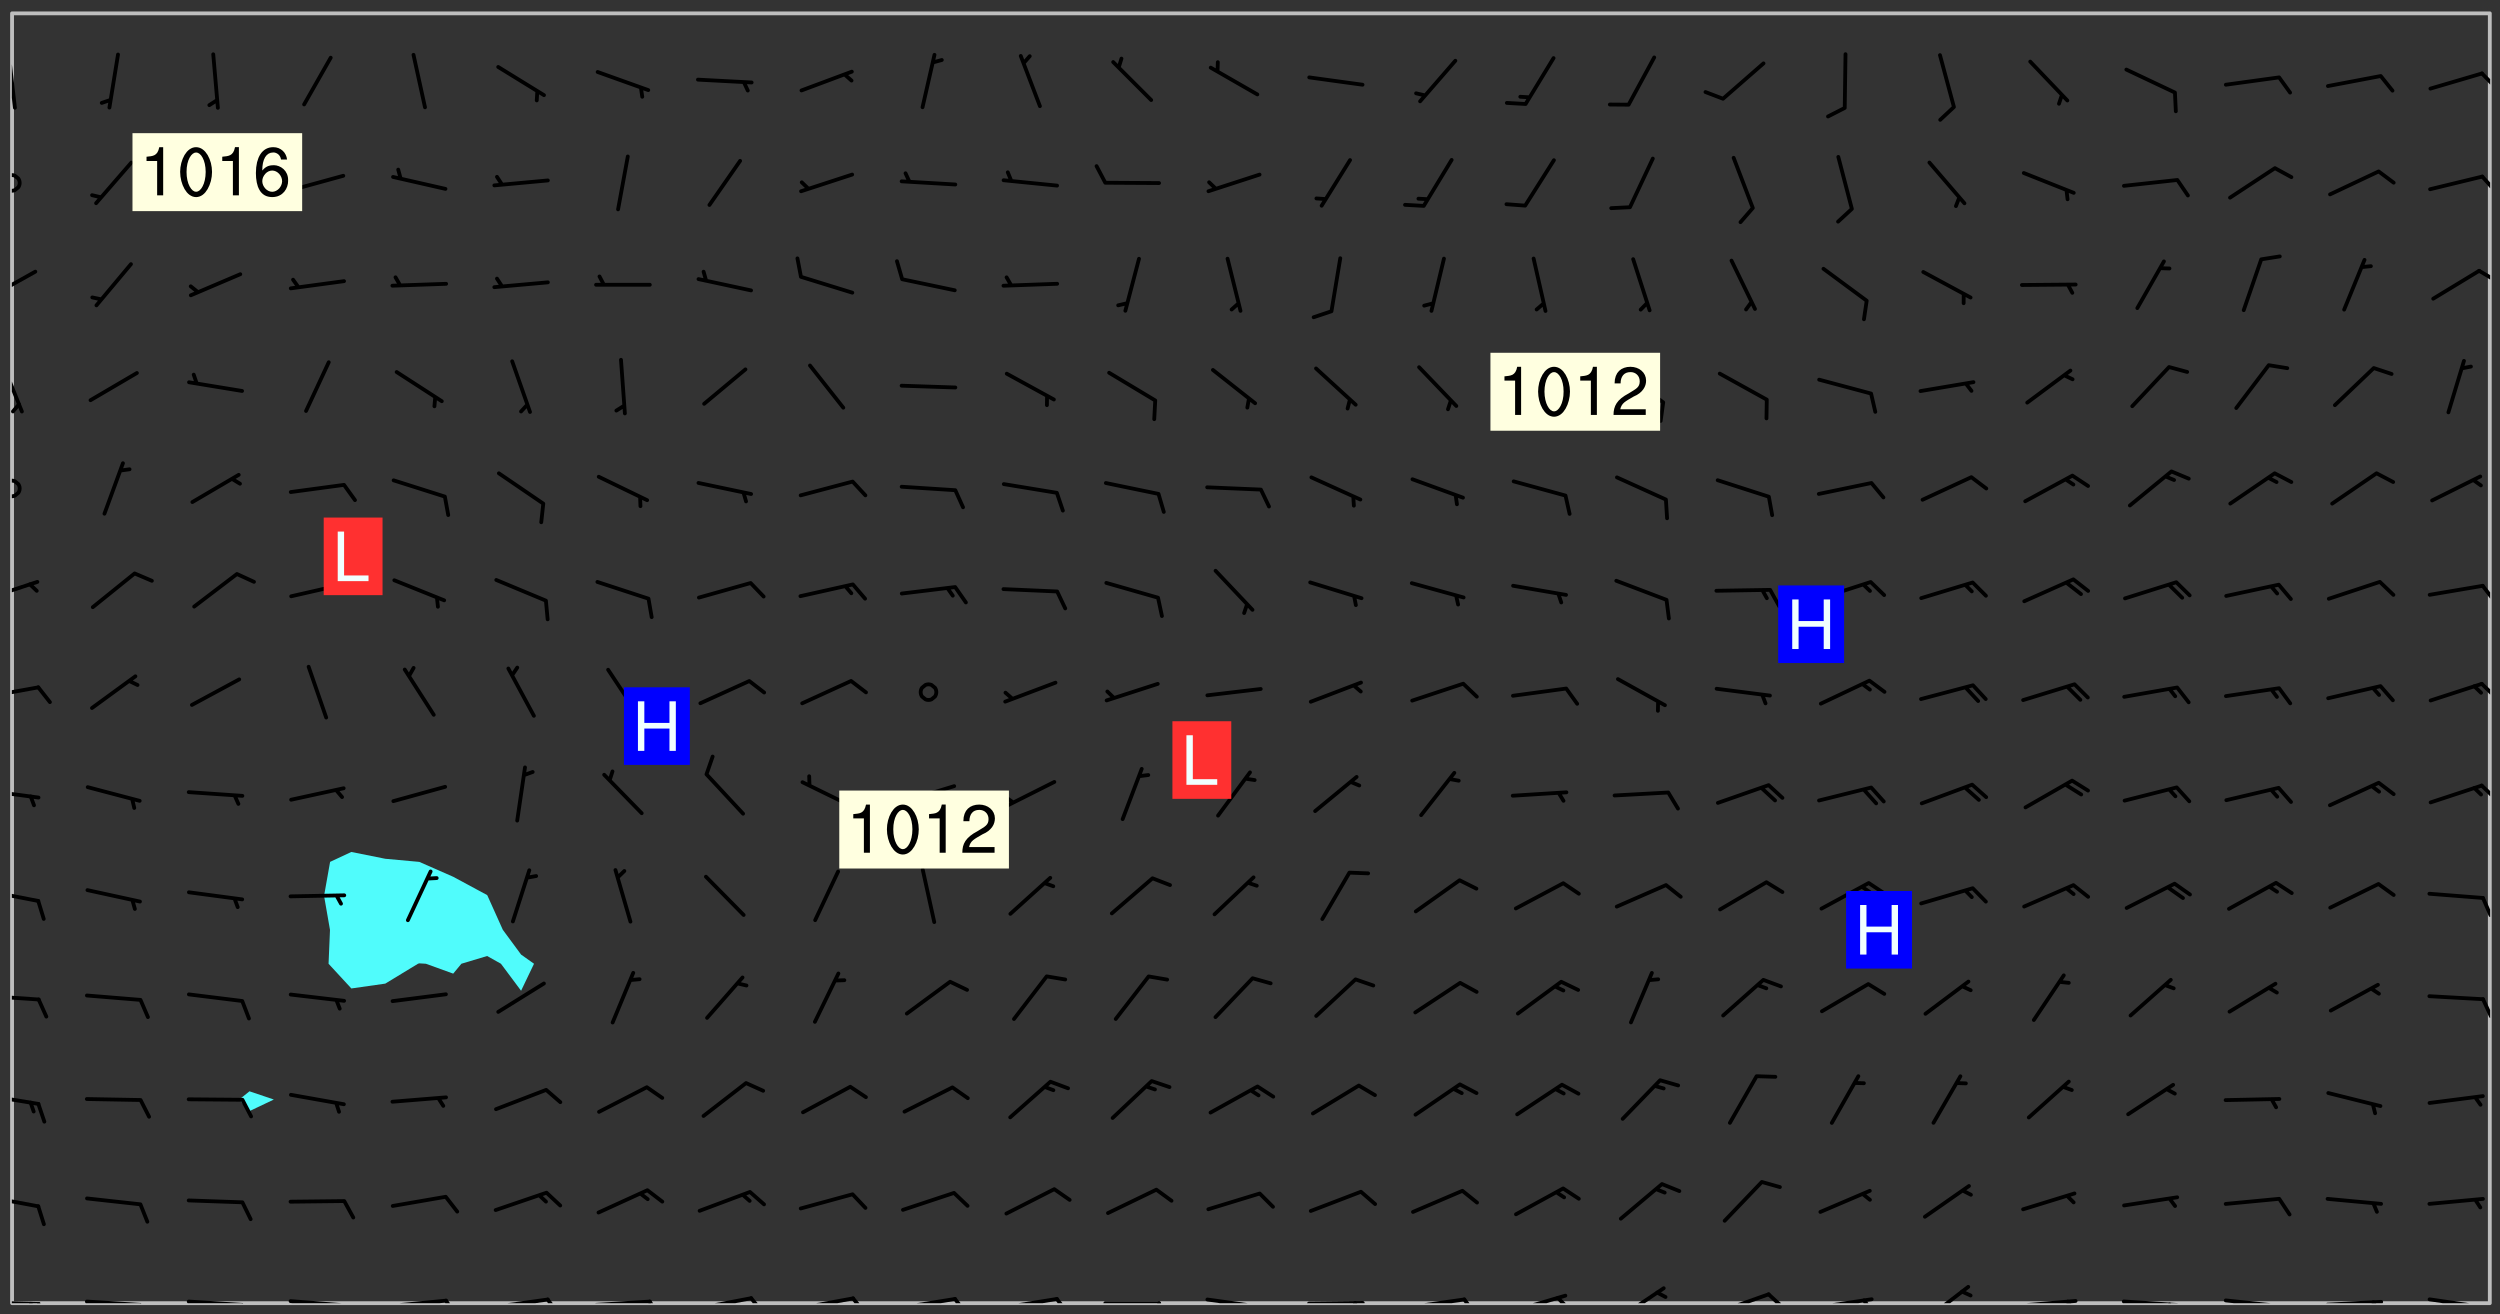 <svg xmlns="http://www.w3.org/2000/svg" role="img" xmlns:xlink="http://www.w3.org/1999/xlink" viewBox="142.45 309.95 326.84 171.84"><rect x="142.45" y="309.95" width="326.84" height="171.84" fill="#333333" stroke="none"/><defs><clipPath id="a"><path d="M144 311.672h1v168.656h-1zm0 0"/></clipPath><clipPath id="b"><path d="M144 311.672h324v168.656H144zm0 0"/></clipPath><clipPath id="c"><path d="M467 311.672h1v168.656h-1zm0 0"/></clipPath><clipPath id="d"><path d="M144 479h4v1.328h-4zm0 0"/></clipPath><clipPath id="e"><path d="M147 480h2v.328h-2zm0 0"/></clipPath><clipPath id="f"><path d="M146 480h2v.328h-2zm0 0"/></clipPath><clipPath id="g"><path d="M153 479h9v1.328h-9zm0 0"/></clipPath><clipPath id="h"><path d="M160 480h3v.328h-3zm0 0"/></clipPath><clipPath id="i"><path d="M166 479h9v1.328h-9zm0 0"/></clipPath><clipPath id="j"><path d="M173 480h3v.328h-3zm0 0"/></clipPath><clipPath id="k"><path d="M180 479h8v1.328h-8zm0 0"/></clipPath><clipPath id="l"><path d="M187 480h2v.328h-2zm0 0"/></clipPath><clipPath id="m"><path d="M193 479h9v1.328h-9zm0 0"/></clipPath><clipPath id="n"><path d="M200 479h3v1.328h-3zm0 0"/></clipPath><clipPath id="o"><path d="M206 479h9v1.328h-9zm0 0"/></clipPath><clipPath id="p"><path d="M213 479h3v1.328h-3zm0 0"/></clipPath><clipPath id="q"><path d="M220 479h8v1.328h-8zm0 0"/></clipPath><clipPath id="r"><path d="M227 479h2v1.328h-2zm0 0"/></clipPath><clipPath id="s"><path d="M233 479h8v1.328h-8zm0 0"/></clipPath><clipPath id="t"><path d="M240 479h3v1.328h-3zm0 0"/></clipPath><clipPath id="u"><path d="M246 479h9v1.328h-9zm0 0"/></clipPath><clipPath id="v"><path d="M253 479h3v1.328h-3zm0 0"/></clipPath><clipPath id="w"><path d="M260 479h8v1.328h-8zm0 0"/></clipPath><clipPath id="x"><path d="M267 479h3v1.328h-3zm0 0"/></clipPath><clipPath id="y"><path d="M273 479h8v1.328h-8zm0 0"/></clipPath><clipPath id="z"><path d="M280 479h3v1.328h-3zm0 0"/></clipPath><clipPath id="A"><path d="M286 480h9v.328h-9zm0 0"/></clipPath><clipPath id="B"><path d="M293 480h3v.328h-3zm0 0"/></clipPath><clipPath id="C"><path d="M300 479h8v1.328h-8zm0 0"/></clipPath><clipPath id="D"><path d="M306 480h1v.328h-1zm0 0"/></clipPath><clipPath id="E"><path d="M313 480h8v.328h-8zm0 0"/></clipPath><clipPath id="F"><path d="M319 480h2v.328h-2zm0 0"/></clipPath><clipPath id="G"><path d="M326 479h9v1.328h-9zm0 0"/></clipPath><clipPath id="H"><path d="M333 479h3v1.328h-3zm0 0"/></clipPath><clipPath id="I"><path d="M340 479h8v1.328h-8zm0 0"/></clipPath><clipPath id="J"><path d="M345 479h3v1.328h-3zm0 0"/></clipPath><clipPath id="K"><path d="M353 478h8v2.328h-8zm0 0"/></clipPath><clipPath id="L"><path d="M366 478h8v2.328h-8zm0 0"/></clipPath><clipPath id="M"><path d="M373 478h3v2.328h-3zm0 0"/></clipPath><clipPath id="N"><path d="M379 479h9v1.328h-9zm0 0"/></clipPath><clipPath id="O"><path d="M385 479h3v1.328h-3zm0 0"/></clipPath><clipPath id="P"><path d="M393 477h8v3.328h-8zm0 0"/></clipPath><clipPath id="Q"><path d="M406 479h9v1.328h-9zm0 0"/></clipPath><clipPath id="R"><path d="M412 479h2v1.328h-2zm0 0"/></clipPath><clipPath id="S"><path d="M419 479h9v1.328h-9zm0 0"/></clipPath><clipPath id="T"><path d="M425 480h2v.328h-2zm0 0"/></clipPath><clipPath id="U"><path d="M433 479h8v1.328h-8zm0 0"/></clipPath><clipPath id="V"><path d="M440 480h2v.328h-2zm0 0"/></clipPath><clipPath id="W"><path d="M446 479h9v1.328h-9zm0 0"/></clipPath><clipPath id="X"><path d="M452 479h2v1.328h-2zm0 0"/></clipPath><clipPath id="Y"><path d="M459 479h9v1.328h-9zm0 0"/></clipPath><clipPath id="Z"><path d="M465 480h2v.328h-2zm0 0"/></clipPath><clipPath id="aa"><path d="M144 466h4v2h-4zm0 0"/></clipPath><clipPath id="ab"><path d="M144 452h4v3h-4zm0 0"/></clipPath><clipPath id="ac"><path d="M144 439h4v2h-4zm0 0"/></clipPath><clipPath id="ad"><path d="M466 440h2v4h-2zm0 0"/></clipPath><clipPath id="ae"><path d="M144 426h4v2h-4zm0 0"/></clipPath><clipPath id="af"><path d="M466 427h2v3h-2zm0 0"/></clipPath><clipPath id="ag"><path d="M144 413h4v2h-4zm0 0"/></clipPath><clipPath id="ah"><path d="M466 412h2v3h-2zm0 0"/></clipPath><clipPath id="ai"><path d="M144 399h4v3h-4zm0 0"/></clipPath><clipPath id="aj"><path d="M466 399h2v3h-2zm0 0"/></clipPath><clipPath id="ak"><path d="M144 385h4v4h-4zm0 0"/></clipPath><clipPath id="al"><path d="M466 386h2v3h-2zm0 0"/></clipPath><clipPath id="am"><path d="M144 372h2v4h-2zm0 0"/></clipPath><clipPath id="an"><path d="M144 356h2v8h-2zm0 0"/></clipPath><clipPath id="ao"><path d="M144 362h2v2h-2zm0 0"/></clipPath><clipPath id="ap"><path d="M144 345h4v5h-4zm0 0"/></clipPath><clipPath id="aq"><path d="M466 345h2v2h-2zm0 0"/></clipPath><clipPath id="ar"><path d="M144 332h2v4h-2zm0 0"/></clipPath><clipPath id="as"><path d="M466 332h2v4h-2zm0 0"/></clipPath><clipPath id="at"><path d="M144 316h1v9h-1zm0 0"/></clipPath><clipPath id="au"><path d="M466 319h2v3h-2zm0 0"/></clipPath><g id="av" clip-path="url(#clip1)"><path fill="#fff" fill-opacity="0" fill-rule="evenodd" d="M0 0h1000v1000H0zm0 0"/><path fill="#d3d3d3" fill-opacity="0" fill-rule="evenodd" d="M162.152 355.867l-.234.293.059.234.117.172.176.234.293.348.113.059.117-.172.059-.234.176-.176.465-.176h.699l.234.293.289.816.059.176.176.23.352.234.699.699.172.176.234.348.234.41.289.582.41.465.23.234.234.176.117.23.176.293.172 1.164v.234l.059.289.059.117.117.117.348.41.117.172.176.176.176.234.117.172.172.352.059.234.234.406.234-.059-.176.176-.059.93h-.582l-.234-.113-.348.113-.117.117-.059.293-.059.176-.117.172-.465.293-.059.234-.059.113v.645l.059.172v.41l.059.059v.406l.059.406.117.176.059.059.23.641-.059.293v.699l-.059.582v.234l-.059.23-.055.352v1.922l.055.117h.426l-.367.117-.023.352.891 1.168 1.742.539 1.34.359v.539l.09.809.535.715 1.52.27.891-.086.09 1.164.535.18 1.16-.18 2.055-.984 1.16-.363 1.879-.176 1.695-.18-.18.719-1.516.086-1.25.09-.805.27-1.074.809.27.719.535.898-.18.625-.266.809.266 1.078.625.898.805.18 1.25-.18-.266.723.098.504.055.293v.172l.059.293v.406l.176.117.352.117h.406l.293-.176.113-.117.059-.117.117-.23.059-.176.352-.465.23-.176.176-.059.176.059.059.176.117.988.055.469.059.172.117.234.176.059.816.059h.289l.117.234.059.406.059.352v1.105l.117.293.117.348.289.699.176.352.582.754.352.176.172.059.469.234.641.465.348.234.293.176.293.055.23.062.816.348.293.176.113.172.352.352.117.176.523.641v.289l.059.352v.348l.059.352.059.289.117.059.172.059h.176l.582.234.176.117.176.289.176.234.113.234.293.23.117.117v.41l.059.055.289.234.234.117.059.117.117.172.059.117.23.234.059.176.234.059.117.059-.117.113-.059.117v.117l-.117.293-.117.289v.582l.176.117.117.059.059.117.117.117.113.059.176.348.059.352.059.406v.176l-.059.176-.117.699v.172l.117.176.293.293h.406l.176.117.117.172.117.293v.234h-.527l-.23-.234h-.234l-.176.059-.059.699.059.348.117.176.176.41.117.23.289.469.176.055h.523l.234.059.758.641.059.293v.234l.059.059.23.348v.352l-.117.172v.293l.293.289.293.176.172.059.293.176.293.117.582.406.289.234.293.176.219.16.016.012.23.176.641.523.176.234.117.176.176.176.113.172v.641l.117.176.469.117.582.117.234.059.23.113.293.117.113.059.586.352.289.172.176.062.176.055.176.059.699.352.289.176.234.055.289.176.234.117.641.406.293.117.172.059.234.059.41.059.23.059.234.117.059.172-.41.176.469.059.059.293.113.234.176.055.234.059.176.059.406.117.641.234.117.172.059.234v.176l-.059.117-.059.406.234.234.117.059.348.117.641.23.176.117.289.117.176.176.234.465.582 1.105.176.176.348.176.176.117.352.117 1.047.523.234.059.465.113.293.059.465.176.758.582.234.234.348.465.176.176.289.234.816.699.293.176.289.289.293.176.293.289.695.641.176.176.293.234.289.234.469.289.641.582.348.234.234.293.348.348.352.465.934.992.348.406.117.176.234.059.113.117.645.176.23.113.234.059.293.176.23.117.934.699.406.406.234.176.406.176.234.117.816.348.348.234.234.117.293.289.23.117.758.352.352.172.23.059.293.117.234.059.871.176h.816l.469.23.172.059.875.699.465.117.293.059.176.059.23.059.469.059.348.059.352.059.406.059h.293l.172.059v.23l.176.176h.293l.348.059.352.059.699.117h.641l.465-.234.293-.176.172-.117.41-.172.289-.176.934-.465.469-.293.523-.293.465-.172.465-.176 1.051-.465.289-.117.41-.117.289-.117.527-.176 1.516-.699.582-.348.289-.059.293-.059.348-.117.875-.23.352-.117h.113l.234-.059.875-.234.234-.059h.812l.352-.059.816-.117.172-.059.352-.055.293-.059.23-.059.816-.176.176-.059h.348l.234-.059.465-.117.758-.172.234-.059h.348l.41-.117.289-.059 1.285-.059h.289l.41-.059.23-.059h.176l.875-.117h.406l.41-.117h.348l.352-.113.871-.059h1.75l1.047.289.41.117.289.117.352.117.289.117 1.051.172.289.059h.293l.293.059.172.059.41.059.172.059.117.059h.117l.117.059.352.059h.113l.41.066 1.922.395 1.926.395 1.52.449 1.695.719 2.145.805 1.605-.719 1.43-.805 1.16-1.078 1.25-.449 3.035-.719 1.875-.359 2.145-1.348 2.234-1.254 2.5-1.258 1.695-.449 1.785-.18 1.16-.27.625.539 1.34-.27.715-.988.984-1.344.445-.18.805-.359 1.875-.539 1.785-.449 1.25-.27 1.16-.09 1.699-.09 1.961-.27 1.25-.09h.539l.625-.09h.891l2.145-.18 2.41-.18 2.59-.09 1.695.18 1.609.09 1.43.359 1.16.719 1.875.988 1.16 1.527.266.715.629.09.355.898.535.539.535 1.527 1.074.359h.535l-.805.535.09 1.707.715 2.695.891.805.895.988.715 1.258 1.785.539 1.52-.18.355 1.344 1.609-.805.98-.539.27.27.316-.215.219-.145.801.449.449-.359h.355l.535-.27.539-.719.535-.27.625-.988 1.16.449.84.371 1.395.617 1.695-.18h1.605l1.785.09.18-1.707.535-1.344.805.27.492.848.402.406-.09.539v.359l.715.449.711-.27h1.43l.359.988.445 1.258.715 1.344 1.25.629 1.695.629.715-.18.18-.539.98-.09.449.359.086 1.258-.266.629-.535.18v.539l.715.984.266.539.984.988.801 1.078-.266.359-.09.898-.625 2.332-.355 2.066-.09 1.793-.18.719-.09.539v1.438l-.98 1.883-.359 1.707-.535.898-.805 1.168-.266.539 2.055 1.254.086.359-.355.539-.09-.18v.809l.09 1.438-.445.715-1.074.094-.266.715.535.898.805.719 1.16.809 1.34.27.445.359-.355.449-1.789-.09-1.25-.449-.715-.719-.625-.09-.176 3.59-.188 1.309h89.359V311.703h-55.27v49.082l.762.125 3.289.543 2.023 2.836v2.754l2.352.332 2.348.332h4.051l-1.379 4.16-2.023.707-2.023.703-.543.344-2.594 1.617-.188.117-2.023-2.078-.73-2.742-2.672-2.078-1.375-3.5-.066-.082-1.957-2.672 2.75-1.418v-49.082H294.422v91.414l.117.031.133.012.074.074.105.047.09.059.086.059.09.059.297.297.059.09.031.117.027.117.016.137-.031.117-.059.09-.059.086-.043.105-.047.102-.027.121v.145l.176.27.148.148.074.086.074.074.043.105.062.09.059.086.043.105.059.09.047.102.043.105.059.086.117.18.074.074.062.086.059.09.043.105.059.09.059.086.062.09.059.09.043.102.117.18.074.074.059.086.074.074.09.059.105.047h.148l.133-.016.133.016.102-.047.074-.074.047-.102-.016-.133v-.148l-.047-.105-.027-.117-.047-.102-.027-.121-.043-.102-.062-.09-.043-.102-.043-.105-.031-.117-.016-.133-.012-.137.086-.059.059-.086.121-.031.043.105.016.133v.117l.059.102.059.09.09.059.148.148.059.09.043.105-.012.102.086.059.105.047.086.059.09.059.074.074-.117.027-.105.047-.086.059-.074.074-.059.09-.062.086-.027.121-.047.102-.043.105-.031.117-.012.133-.016.133v.148l.027.117.047.105.043.102.059.09.074.074.09.059.074.074.09.059.059.09.043.105.047.102.117.031.133.016h.148l.117-.031.105.043.043.105.047.102.027.121L299.5 410l.027.117.031.121.027.117.105.043.102.047.133-.016.148.148.062.086.074.074.07.074.09.062.105.043.102.043.117.031.137.016.117-.031.074-.074.027-.117-.012-.133-.031-.121-.027-.117.043-.105h.117l.09.062.117.027h.148l.133.016h.148l.133.016.133-.016h.148l.133-.016.133-.012.137.012.117-.027.133-.016.191-.059-.059.176-.016.133-.027.121-.016.133-.059.086-.133.016-.105.047-.105.043-.117.031-.117.027-.266.031h-.148l-.133.016-.074.074.059.086.148.148.117.18.074.07.09.062.09.059.086.059.09.059.102.043.105.062.105.043.086.059.105.047.102.043.18.117.059.09-.043.102-.047.105.016.133.223.223.059.09.043.102.031.121.043.102.016.133.031.117.012.137.031.117.148.148.102.043.105.043.117.031.133.016.137.016h.117l.117-.031.09-.059.043-.105.047-.102.043-.105.031-.117.012-.133v-.148l-.012-.133-.016-.133-.031-.117-.043-.105-.047-.105-.043-.102-.043-.105-.016-.133.016-.133.027-.117.031-.117.027-.121.047-.102.09-.059.086-.062.074-.074.09-.059.223-.223.059-.086.074-.074.117-.18.059-.086v-.148l-.074-.074-.102-.047-.105-.043-.102-.043-.059-.09-.047-.105-.027-.117.09-.059.117-.031.102-.043.18-.117.148-.148.012-.133-.012-.105-.09-.059-.133.016h-.148l-.133.016-.133-.016-.121-.031-.086-.059-.074-.074-.059-.09-.062-.086-.117-.18-.059-.086.031-.121.086-.059.121-.031.059-.086v-.121l-.031-.117-.059-.09-.059-.086-.047-.105-.027-.117-.016-.133.059-.09.074-.074.09-.059.117-.18.074-.074.059-.086.148-.148.121-.031.133-.016.133.016.074.074.043.105.016.133-.031.117-.117.031-.133.012-.148.148-.043.105-.047.102-.027.121-.031.117v.148l.031.117.043.105.059.09.074.07.074.074.117.031.121.027.117-.027.133-.016h.117l.09.059.074.074.047.105.059.086.102.047.133.016.105.043.086.059-.012.105-.074.074-.18.117-.059.09-.09.059-.07.074-.074.074-.062.09-.027.117-.016.133.016.133-.016.133v.148l.016.133.027.117.031.121.074.074.09.059.086.059.09.059.117.031v.086l-.102.047-.09.059-.266.031-.117.027h-.148l-.105.043-.102.047-.059.09-.062.234-.012.133-.031.121-.016.133v.293l-.012.133.012.137.016.133.133.016.133.012.121.031.086.059.074.074.047.105.043.102.016.133v.445l-.016.133v.445l.031.266.027.117.016.133.031.117.086.211.031.266v.148l-.031.117-.027.117-.031.121-.027.117-.031.117-.031.121-.012.133-.016.133.09.059.117-.031.102.016.047.105-.031.266v.441l-.043.105-.047.105-.043.102-.043.105-.059.086-.031.121-.043.117-.031.117-.016.133.016.133.059.09.105.047.086.059.059.086-.012.137-.031.117-.043.102v.445l-.016.133v.148l-.031.117-.043.105-.027.117-.047.105-.043.102-.031.121-.027.117-.031.133-.031.117-.027.117-.043.105-.031.117-.031.121-.012.133-.016.133v.297l.027.117v.148l.047.398.027.117.059.09.121.031h.148l.133-.016.059.09v.117l-.059.09-.09.059-.102.043-.105.047-.09.059-.086.059-.137.016-.117-.031-.133-.016-.102.047-.062.086-.012.137-.016.133-.031.117-.027.117-.016.133-.031.121v.297l.016.133.031.117v.148l.012.133v.148l-.027.117-.047.102-.027.121-.031.117-.059.09-.074.074-.102.043-.105.047-.117.027-.121.031-.102-.047.059-.086.105-.047.027-.117.031-.117.027-.121.031-.117v-.148l.016-.133-.031-.117-.043-.105-.105.016-.074.074-.102.043-.09.062-.074.074-.043.102-.016.133-.031.117L304.25 426l-.031.117-.027.117-.031.121-.027.117-.031.117-.043.105-.09.059h-.09l-.117-.031-.031-.086.016-.137-.031-.117v-.148l-.012-.133v-.148l-.062-.234-.027-.121-.043-.102-.047-.105-.059-.086-.059-.09-.043-.105-.062-.086-.148-.148-.07-.074-.105-.047-.105-.043-.102-.043-.297-.297-.09-.074-.086-.059-.105-.043-.09-.062-.086-.059-.105-.043-.09-.059-.086-.062-.074-.07-.105-.047-.086-.059-.105-.043-.09-.062-.102-.043-.105-.043-.086-.059-.105-.047-.105-.043-.102-.047-.09-.059-.102-.043-.105-.043-.09-.062-.117-.027-.133-.016-.133.016H299.75l-.133.016-.117-.031-.09-.059-.074-.074-.09-.059-.102-.047h-.148l-.121-.027-.102-.043-.074-.074-.117-.18-.09-.059-.102-.043-.09-.062-.105-.043-.09-.059-.086-.059-.105-.047-.059-.086-.059-.09-.043-.105-.047-.102-.074-.074-.086-.059-.074-.074-.09-.059-.223-.223-.043-.105-.031-.266.105-.043h.145l.105.043.074.074.09.059.086.059.105.047.09.059.148.148.07.074.148.148.062.086.074.074.086.059.074.074.09.062.09.059.086.059.27.176.102.047.105.043.102.043.047-.074.059-.086.074-.074.07-.074.105.043.074.074.059.09.043.102.047.105.043.105.121.027.117-.027.074-.09.043-.105.059-.09.074-.074.105-.043.117-.027.133.012.09.059.148.148.059.09.043.105.047.102.043.105.043.102.105.047.105.043.133.016.086-.059.059-.09.074-.074.105-.043.117.027.105.047.102.043.105.043.102.047.18.117v.117l-.016.133.016.133.016.137.059.086.102.047.121.027.117.031h.148l.117-.031.059-.09.18-.117.059-.09.074-.074.059-.086.117-.18.18-.117.117.031.09.059.043.074-.016.133v.117l.09.059h.148l.133-.016.133-.012.266-.031.105-.043.117-.031.121-.027.074-.074.07-.074.062-.09-.016-.105-.047-.102-.102-.043-.105-.016-.117.027-.266.031h-.148l-.074-.074-.09-.059-.117-.031-.117-.027-.133-.016h-.148l-.133.016h-.297l-.105-.047-.148-.148-.043-.102-.059-.09.223-.223.086-.059.105-.043.117-.031.133-.016.133.016.137.016.102.043.133-.012.09-.062.102-.043.062-.09-.047-.102-.09-.059-.117-.031-.102-.043-.059-.09-.062-.09v-.117l.016-.133.105-.047.074-.07v-.121l-.09-.059-.031-.117.09-.059.074-.074.043-.105.059-.09.047-.102.016-.133v-.148l-.047-.105-.043-.102-.09-.059-.133-.016-.102-.043-.137-.016-.117-.031h-.445l-.133-.016-.133-.012-.133-.016-.117-.031h-.148l-.133-.016-.133-.012-.266-.031-.121-.043-.086-.059-.074-.074v-.148l.012-.133.105-.047.102-.043.133-.016h.152l.133-.016h.293l.121.031.102.043.09.059.234.062.121-.047.09-.059.102-.043.133-.016.105.043.102.047.133.012.121-.027h.145l.121-.031.117-.027.105-.047.074-.074.086-.059.148-.148.059-.086.047-.105.027-.117.016-.105-.102-.043-.09-.059-.117-.031-.105-.043-.09-.062-.074-.086-.074-.074-.102-.043-.105-.047-.102-.043-.059-.09-.047-.102-.086-.211-.062-.086-.059-.09-.074-.074-.086-.059h-.27l-.117.031-.09.059-.102.043-.133.016-.105-.016-.027-.117-.062-.09-.117-.031-.102-.043-.148-.148-.031-.117-.016-.105.074-.074.18-.117.117-.027.117-.031.137.016.102.043.105.043.102.047.105.043.117.031.133.016.117.027.133.016.105-.016.09-.059-.074-.074-.105-.043-.074-.074-.074-.09-.148-.148-.086-.059-.09-.059-.074-.074-.09-.059-.102-.047-.121-.027-.102-.047-.105-.043-.117-.031-.102-.043-.121-.031h-.148l-.117.031-.105.043-.086.062-.18.117-.086.059-.09.059-.105.047-.086.059-.105.043-.102.043-.105.047-.074.074-.059.09-.059.086-.047.105-.059.086-.074.074-.133-.012-.117-.031h-.117l-.074.074-.09.059-.074.074-.09.059-.086.059-.105.047-.102.043-.137.016-.102-.043-.148-.148-.105-.047h-.086l-.105.047-.102.043-.121.031-.117-.031-.074-.074v-.117l.031-.121.074-.07.059-.09.074-.074.117-.031.105-.043h.293l.133-.016.137-.016.102-.043.09-.059.102-.047.09-.059.133-.012.09.059.133.012.09-.059.086-.059.105-.043.09-.059.086-.062.09-.059.148-.148.059-.086.059-.09.105-.043.133-.016.117.027.121.031.059-.059.059-.09.031-.266.027-.117.105.012.133.016.102-.043.09-.059.059-.09.074-.074.059-.09.047-.102.012-.133-.012-.133-.047-.105-.148-.148-.059-.09-.059-.086-.043-.105v-.445l.016-.133v-.148l.012-.133-.059-.059-.09.059-.102-.043-.18-.117-.086-.059-.062-.09-.059-.09-.074-.074-.086-.059-.121.031-.102.012-.105.047-.086.059-.105.043-.148.148-.09.059-.086.059-.09.062-.105.043-.133.016v-.121l.105-.043.117-.031.074-.07.043-.105v-.148l-.027-.117-.148-.148-.133-.016h-.148l-.117.031-.105.043-.102.043-.09.062-.117.027-.074-.074.012-.133-.043-.102-.043-.105-.09-.059-.117.027-.121.031-.117.031-.102.043-.121.031-.102.043-.105.043-.09.059-.102.016v-.117l.016-.133-.059-.09-.074.043-.148.148-.059.09-.074.074-.047.105-.043.102-.074.074-.059.09-.074.074-.059.086-.074.074-.09.062-.074.07-.074.074-.102.016-.133.016-.105-.043v-.121l.148-.148.043-.102.059-.09.047-.102.043-.105.059-.09.031-.117.043-.102.031-.121.027-.117.047-.105.043-.102.043-.105.074-.07.09-.062.09-.059.102-.043h.297l.266-.031.105-.043-.074-.074-.117-.031-.105-.043-.09-.059-.102-.047-.09-.059-.102-.043-.105-.043-.09-.062-.086-.059-.105-.043-.102-.043-.121-.031-.117-.031-.102-.043L297.5 410.25l-.102-.043-.09-.059-.043-.105-.016-.133.102-.043.133-.016.137.016.133-.016.102-.043.059-.09.016-.105-.09-.059-.074-.074-.102-.043-.09-.059-.148-.148-.043-.105-.016-.133v-.293l-.059-.09-.09-.059-.074-.074-.043-.105-.031-.117-.059-.09-.074-.074-.117-.027-.074-.074-.09-.059-.09-.062-.086-.059-.074-.074-.059-.086-.047-.105-.086-.059-.148-.148-.195-.059-.133.016-.102.043-.074.074-.047.102-.043.105-.059.09-.059.086-.297.297-.09.059h-.086l-.062-.086-.043-.105.031-.117.059-.09.027-.117-.012-.133-.09-.062-.105.047-.117.027-.117.031-.27.176-.102.047-.117.027-.105.047-.09.059-.102.043-.059-.086-.047-.105.016-.133.047-.105.07-.074.074-.07.059-.09v-.148l-.043-.105h-.238l-.102.047-.031.117-.027.117-.031.121-.074.043-.133.016-.074-.047-.043-.102-.043-.105-.047-.102-.043-.105-.121.031-.102.043-.133.016-.117.031-.105.043-.09.059-.102.047-.121.027-.133.016-.102-.043-.059-.09-.047-.105-.043-.102-.043-.105v-.117l.059-.09.086-.059.18-.117.102-.047.105-.043.105-.059.102-.043.09-.062.102-.043.105-.059.102-.047.09-.059.105-.043.102-.043.09-.062.102-.043.137-.016.117.031.102.043.121.031.102.043.105.047.102.043.105.043.102.047.105.043.102.043.105.047.086.059.105.043.117.031.105.043.102.047.09.059.105.043.102.043.105.047.117.027.102.047.121.027h.148l.086-.059.016-.102.059-.09-.027-.117-.074-.074-.117-.18-.074-.074-.09-.074-.18-.117-.086-.059-.105-.043-.102-.047-.27-.176-.059-.09-.074-.074-.059-.09-.043-.102-.031-.117-.016-.137v-.562l-.012-.133-.016-.133-.031-.117-.016-.133-.012-.133-.031-.121-.223-.223-.059-.086-.016-.105.031-.117.133-.016v-91.414H172.992v1.453l-.059.234-.352 1.051-.172.523-.117.348-.176.41-.117.172-.234.293-.23.059h-.352l-.117.059-.23.406v.293l.117.176.23.23.117.234.641.758.293.465.176.234.23.352.234.348.641.816.176.465.172.41.117.695.176.469.117 1.398.059.465v.875l.117 1.047v4.781l-.059.465-.352 1.281-.176.523-.113.41-.352.93L172.934 336l-.234.582-.117.176-.172.348-.176.406-.352.816-.059.293-.113.293-.117.289-.059.176-.117.875-.059.406-.059.117-.059.176-.059.172-.23.527-.117.172v.234l-.117.234-.059.172-.176.586v.289l-.059.176v.293l-.059.113-.059.527v.172l-.055.234v2.621l-.176.816-.117.176-.176.234-.117.172-.113.234-.586.934-.23.289-.293.465-.176.234-.289.352-.352.699-.113.23-.176.41-.176.23-.406.527-.816.699-.293.172-.289.234-.176.117-.176.176-.523.406-.527.176-.172.176-.234.055-.641.176h-.758m12.211 31.023l-1.074.449.359.895 1.25-.715.445-.539-.98-.09"/><path fill="#d3d3d3" fill-opacity="0" fill-rule="evenodd" d="M201.508 416.598h-.895l.449.629.98.359.805-.09.445-.988-.176.09-.715-.355-.895.355m154.621 59.07l-.059-.523v-.293l.113-.293.059-.23.469-.469h.113l.117-.113.117-.059h.176l.234-.059h.348l.234.059.117.059.23.172.059.176.117.582v.293l-.117.176-.172.289-.176.176-.527.523-.23.234-.117.059h-.176l-.117-.059-.406-.293-.176-.117-.117-.059-.059-.113-.055-.117m6.641-10.957l-.059-.172v-1.109l.059-.172.176-.059.172-.059h.176l.234-.059.117.059.059.699-.059.172-.117.176-.117.059-.234.523-.113.059h-.234l-.059-.117m9.613-14.391l-.117-.176v-.699l.293-.875.117-.172.176-.352.113-.23.117-.293.352-.758.117-.23.172-.234h.176l.117-.059h.641l.117.059.234.234.172.113.352.293.117.117.113.176v.113l.117.059.117.117v.699l-.059.176v.23l-.059.176-.348 1.051-.117.23-.117.234-.117.059-.23.234-.641.289h-.875l-.41-.117-.641-.465"/><path fill="none" stroke="#bebebe" stroke-linecap="round" stroke-linejoin="round" stroke-miterlimit="10" stroke-width=".5" d="M467.957 311.695H144.027v168.625h323.93v-168.625"/><g clip-path="url(#a)"><path fill="#fff" fill-opacity="0" fill-rule="evenodd" d="M144 475.891v4.438h.004H144V311.672h.004H144v164.219"/></g><g clip-path="url(#b)"><path fill="#fff" fill-opacity="0" fill-rule="evenodd" d="M144.004 480.328V311.672h31.062v140.949l-1.344 1.078 1.344 1.512 3.184-1.512-3.184-1.078V311.672h13.316v109.66l-2.777 1.297-.789 4.441.773 4.438-.188 4.438 2.98 3.23 4.438-.633 4.273-2.598.168-.051.867.051 3.57 1.293 1.07-1.293 3.367-1.012 1.805 1.012 2.633 3.531 1.691-3.531-1.691-1.199-2.387-3.238-1.996-4.438-.055-.102-4.438-2.395-4.434-1.945h-.004l-4.441-.406-4.438-.891V311.672h279.613v168.656H144.004"/></g><path fill="#50fcfc" fill-rule="evenodd" d="M175.066 455.211l-1.344-1.512 1.344-1.078 3.184 1.078-3.184 1.512m10.523-23.703l-.773-4.438.789-4.441 2.777-1.297 4.438.891 4.441.406h.004l4.434 1.945 4.438 2.395.055.102 1.996 4.438 2.387 3.238 1.691 1.199-1.691 3.531-2.633-3.531-1.805-1.012-3.367 1.012-1.07 1.293-3.57-1.293-.867-.051-.168.051-4.273 2.598-4.438.633-2.98-3.23.188-4.438"/><g clip-path="url(#c)"><path fill="#fff" fill-opacity="0" fill-rule="evenodd" d="M467.996 480.328H468V311.672h-.004H468v168.656h-.004"/></g><g clip-path="url(#d)"><path fill="none" stroke="#000" stroke-linecap="round" stroke-linejoin="round" stroke-miterlimit="10" stroke-width=".5" d="M147.512 480.426l-7.023-.191"/></g><g clip-path="url(#e)"><path fill="none" stroke="#000" stroke-linecap="round" stroke-linejoin="round" stroke-miterlimit="10" stroke-width=".5" d="M147.512 480.426l1.094 2.195"/></g><g clip-path="url(#f)"><path fill="none" stroke="#000" stroke-linecap="round" stroke-linejoin="round" stroke-miterlimit="10" stroke-width=".5" d="M146.488 480.398l.547 1.098"/></g><g clip-path="url(#g)"><path fill="none" stroke="#000" stroke-linecap="round" stroke-linejoin="round" stroke-miterlimit="10" stroke-width=".5" d="M160.82 480.547l-7.012-.438"/></g><g clip-path="url(#h)"><path fill="none" stroke="#000" stroke-linecap="round" stroke-linejoin="round" stroke-miterlimit="10" stroke-width=".5" d="M160.82 480.547l1.016 2.234"/></g><g clip-path="url(#i)"><path fill="none" stroke="#000" stroke-linecap="round" stroke-linejoin="round" stroke-miterlimit="10" stroke-width=".5" d="M174.137 480.547l-7.012-.438"/></g><g clip-path="url(#j)"><path fill="none" stroke="#000" stroke-linecap="round" stroke-linejoin="round" stroke-miterlimit="10" stroke-width=".5" d="M174.137 480.547l1.016 2.234"/></g><g clip-path="url(#k)"><path fill="none" stroke="#000" stroke-linecap="round" stroke-linejoin="round" stroke-miterlimit="10" stroke-width=".5" d="M187.449 480.602l-7.008-.547"/></g><g clip-path="url(#l)"><path fill="none" stroke="#000" stroke-linecap="round" stroke-linejoin="round" stroke-miterlimit="10" stroke-width=".5" d="M187.449 480.602l.977 2.25"/></g><g clip-path="url(#m)"><path fill="none" stroke="#000" stroke-linecap="round" stroke-linejoin="round" stroke-miterlimit="10" stroke-width=".5" d="M200.758 479.992l-6.996.672"/></g><g clip-path="url(#n)"><path fill="none" stroke="#000" stroke-linecap="round" stroke-linejoin="round" stroke-miterlimit="10" stroke-width=".5" d="M200.758 479.992l1.352 2.047"/></g><g clip-path="url(#o)"><path fill="none" stroke="#000" stroke-linecap="round" stroke-linejoin="round" stroke-miterlimit="10" stroke-width=".5" d="M214.055 479.844l-6.961.969"/></g><g clip-path="url(#p)"><path fill="none" stroke="#000" stroke-linecap="round" stroke-linejoin="round" stroke-miterlimit="10" stroke-width=".5" d="M214.055 479.844l1.441 1.988"/></g><g clip-path="url(#q)"><path fill="none" stroke="#000" stroke-linecap="round" stroke-linejoin="round" stroke-miterlimit="10" stroke-width=".5" d="M227.398 480.113l-7.016.43"/></g><g clip-path="url(#r)"><path fill="none" stroke="#000" stroke-linecap="round" stroke-linejoin="round" stroke-miterlimit="10" stroke-width=".5" d="M227.398 480.113l1.281 2.09"/></g><g clip-path="url(#s)"><path fill="none" stroke="#000" stroke-linecap="round" stroke-linejoin="round" stroke-miterlimit="10" stroke-width=".5" d="M240.656 479.672l-6.902 1.316"/></g><g clip-path="url(#t)"><path fill="none" stroke="#000" stroke-linecap="round" stroke-linejoin="round" stroke-miterlimit="10" stroke-width=".5" d="M240.656 479.672l1.539 1.91"/></g><g clip-path="url(#u)"><path fill="none" stroke="#000" stroke-linecap="round" stroke-linejoin="round" stroke-miterlimit="10" stroke-width=".5" d="M253.977 479.695l-6.914 1.266"/></g><g clip-path="url(#v)"><path fill="none" stroke="#000" stroke-linecap="round" stroke-linejoin="round" stroke-miterlimit="10" stroke-width=".5" d="M253.977 479.695L255.5 481.621"/></g><g clip-path="url(#w)"><path fill="none" stroke="#000" stroke-linecap="round" stroke-linejoin="round" stroke-miterlimit="10" stroke-width=".5" d="M267.305 479.773l-6.938 1.113"/></g><g clip-path="url(#x)"><path fill="none" stroke="#000" stroke-linecap="round" stroke-linejoin="round" stroke-miterlimit="10" stroke-width=".5" d="M267.305 479.773l1.48 1.953"/></g><g clip-path="url(#y)"><path fill="none" stroke="#000" stroke-linecap="round" stroke-linejoin="round" stroke-miterlimit="10" stroke-width=".5" d="M280.621 479.773l-6.941 1.109"/></g><g clip-path="url(#z)"><path fill="none" stroke="#000" stroke-linecap="round" stroke-linejoin="round" stroke-miterlimit="10" stroke-width=".5" d="M280.621 479.773l1.48 1.957"/></g><g clip-path="url(#A)"><path fill="none" stroke="#000" stroke-linecap="round" stroke-linejoin="round" stroke-miterlimit="10" stroke-width=".5" d="M293.98 480.328h-7.027"/></g><g clip-path="url(#B)"><path fill="none" stroke="#000" stroke-linecap="round" stroke-linejoin="round" stroke-miterlimit="10" stroke-width=".5" d="M293.98 480.328l1.152 2.168"/></g><g clip-path="url(#C)"><path fill="none" stroke="#000" stroke-linecap="round" stroke-linejoin="round" stroke-miterlimit="10" stroke-width=".5" d="M307.262 480.812l-6.961-.969"/></g><g clip-path="url(#D)"><path fill="none" stroke="#000" stroke-linecap="round" stroke-linejoin="round" stroke-miterlimit="10" stroke-width=".5" d="M306.25 480.672l.418 1.152"/></g><g clip-path="url(#E)"><path fill="none" stroke="#000" stroke-linecap="round" stroke-linejoin="round" stroke-miterlimit="10" stroke-width=".5" d="M320.609 480.289l-7.027.082"/></g><g clip-path="url(#F)"><path fill="none" stroke="#000" stroke-linecap="round" stroke-linejoin="round" stroke-miterlimit="10" stroke-width=".5" d="M319.586 480.301l.59 1.074"/></g><g clip-path="url(#G)"><path fill="none" stroke="#000" stroke-linecap="round" stroke-linejoin="round" stroke-miterlimit="10" stroke-width=".5" d="M333.891 479.836l-6.957.984"/></g><g clip-path="url(#H)"><path fill="none" stroke="#000" stroke-linecap="round" stroke-linejoin="round" stroke-miterlimit="10" stroke-width=".5" d="M333.891 479.836l1.445 1.984"/></g><g clip-path="url(#I)"><path fill="none" stroke="#000" stroke-linecap="round" stroke-linejoin="round" stroke-miterlimit="10" stroke-width=".5" d="M347.098 479.34l-6.742 1.977"/></g><g clip-path="url(#J)"><path fill="none" stroke="#000" stroke-linecap="round" stroke-linejoin="round" stroke-miterlimit="10" stroke-width=".5" d="M346.117 479.629l.855.875"/></g><g clip-path="url(#K)"><path fill="none" stroke="#000" stroke-linecap="round" stroke-linejoin="round" stroke-miterlimit="10" stroke-width=".5" d="M359.957 478.367l-5.832 3.922"/></g><path fill="none" stroke="#000" stroke-linecap="round" stroke-linejoin="round" stroke-miterlimit="10" stroke-width=".5" d="M359.109 478.938l1.082.578"/><g clip-path="url(#L)"><path fill="none" stroke="#000" stroke-linecap="round" stroke-linejoin="round" stroke-miterlimit="10" stroke-width=".5" d="M373.672 479.164l-6.629 2.332"/></g><g clip-path="url(#M)"><path fill="none" stroke="#000" stroke-linecap="round" stroke-linejoin="round" stroke-miterlimit="10" stroke-width=".5" d="M373.672 479.164l1.805 1.66"/></g><g clip-path="url(#N)"><path fill="none" stroke="#000" stroke-linecap="round" stroke-linejoin="round" stroke-miterlimit="10" stroke-width=".5" d="M387.145 479.809l-6.949 1.039"/></g><g clip-path="url(#O)"><path fill="none" stroke="#000" stroke-linecap="round" stroke-linejoin="round" stroke-miterlimit="10" stroke-width=".5" d="M386.137 479.961l.727.984"/></g><g clip-path="url(#P)"><path fill="none" stroke="#000" stroke-linecap="round" stroke-linejoin="round" stroke-miterlimit="10" stroke-width=".5" d="M399.77 478.188l-5.566 4.285"/></g><path fill="none" stroke="#000" stroke-linecap="round" stroke-linejoin="round" stroke-miterlimit="10" stroke-width=".5" d="M398.961 478.809l1.117.508"/><g clip-path="url(#Q)"><path fill="none" stroke="#000" stroke-linecap="round" stroke-linejoin="round" stroke-miterlimit="10" stroke-width=".5" d="M413.801 480.031l-7 .594"/></g><g clip-path="url(#R)"><path fill="none" stroke="#000" stroke-linecap="round" stroke-linejoin="round" stroke-miterlimit="10" stroke-width=".5" d="M412.785 480.117l.664 1.031"/></g><g clip-path="url(#S)"><path fill="none" stroke="#000" stroke-linecap="round" stroke-linejoin="round" stroke-miterlimit="10" stroke-width=".5" d="M427.121 480.559l-7.012-.461"/></g><g clip-path="url(#T)"><path fill="none" stroke="#000" stroke-linecap="round" stroke-linejoin="round" stroke-miterlimit="10" stroke-width=".5" d="M426.102 480.492l.504 1.117"/></g><g clip-path="url(#U)"><path fill="none" stroke="#000" stroke-linecap="round" stroke-linejoin="round" stroke-miterlimit="10" stroke-width=".5" d="M440.426 480.695l-6.988-.734"/></g><g clip-path="url(#V)"><path fill="none" stroke="#000" stroke-linecap="round" stroke-linejoin="round" stroke-miterlimit="10" stroke-width=".5" d="M440.426 480.695l.918 2.277"/></g><g clip-path="url(#W)"><path fill="none" stroke="#000" stroke-linecap="round" stroke-linejoin="round" stroke-miterlimit="10" stroke-width=".5" d="M453.754 480.148l-7.016.363"/></g><g clip-path="url(#X)"><path fill="none" stroke="#000" stroke-linecap="round" stroke-linejoin="round" stroke-miterlimit="10" stroke-width=".5" d="M452.734 480.199l.633 1.051"/></g><g clip-path="url(#Y)"><path fill="none" stroke="#000" stroke-linecap="round" stroke-linejoin="round" stroke-miterlimit="10" stroke-width=".5" d="M467.039 480.836l-6.953-1.016"/></g><g clip-path="url(#Z)"><path fill="none" stroke="#000" stroke-linecap="round" stroke-linejoin="round" stroke-miterlimit="10" stroke-width=".5" d="M466.027 480.688l.414 1.156"/></g><g clip-path="url(#aa)"><path fill="none" stroke="#000" stroke-linecap="round" stroke-linejoin="round" stroke-miterlimit="10" stroke-width=".5" d="M147.453 467.66l-6.906-1.293"/></g><path fill="none" stroke="#000" stroke-linecap="round" stroke-linejoin="round" stroke-miterlimit="10" stroke-width=".5" d="M147.453 467.66L148.188 470m12.621-2.602l-6.984-.77m6.984.77l.906 2.277m12.426-2.539l-7.023-.246m7.023.246l1.078 2.203m12.238-2.367l-7.023.082m7.023-.082l1.18 2.152m12.086-2.711l-6.926 1.199m6.926-1.199l1.504 1.938m11.672-2.473l-6.648 2.27m6.648-2.27l1.793 1.676m-2.758-1.348l.895.84m13.258-1.492l-6.391 2.918m6.391-2.918l1.949 1.492m-2.879-1.066l.973.746m13.367-.945l-6.582 2.465m6.582-2.465l1.84 1.621m-2.797-1.262l.918.809m13.453-.863l-6.777 1.855m6.777-1.855l1.684 1.781m11.578-1.961L260.5 468.121m6.672-2.215l1.773 1.691m11.336-2.18l-6.262 3.191m6.262-3.191l2.012 1.402m11.336-1.336l-6.328 3.059m6.328-3.059l1.98 1.449m11.531-.945l-6.719 2.055m6.719-2.055l1.734 1.734m11.5-1.965l-6.559 2.512m6.559-2.512l1.852 1.609m11.414-1.734l-6.461 2.762m6.461-2.762l1.91 1.539m11.258-1.848l-6.164 3.379m6.164-3.379l2.051 1.348m-2.949-.855l1.027.672m12.793-1.738l-5.379 4.527m5.379-4.527l2.273.918m-3.059-.258l1.141.457m12.699-1.391l-4.859 5.074m4.859-5.074l2.363.668m11.754.488l-6.461 2.762m5.52-2.359l.957.77m12.949-1.801l-5.762 4.02m4.926-3.434l1.09.559m13.539-.172l-6.715 2.074m5.738-1.77l.867.863m13.539-.664l-6.945 1.066m5.934-.91l.734.984m13.617-.941l-6.996.668m6.996-.668l1.352 2.047m11.965-1.387l-6.996-.652m5.977.559l.473 1.133m13.859-1.691l-6.996.652m5.98-.559l.672 1.023"/><g clip-path="url(#ab)"><path fill="none" stroke="#000" stroke-linecap="round" stroke-linejoin="round" stroke-miterlimit="10" stroke-width=".5" d="M147.465 454.27l-6.93-1.141"/></g><path fill="none" stroke="#000" stroke-linecap="round" stroke-linejoin="round" stroke-miterlimit="10" stroke-width=".5" d="M147.465 454.27l.785 2.324m-1.793-2.488l.395 1.16m13.977-1.504l-7.027-.129m7.027.129l1.113 2.188m12.203-2.219l-7.027-.062m7.027.062l1.133 2.176m12.129-1.594l-6.922-1.23m5.914 1.055l.375 1.164m13.988-1.887l-7.004.57m5.984-.488l.664 1.031m13.449-2.09l-6.559 2.523m6.559-2.523l1.852 1.605m11.309-1.953l-6.25 3.219m6.25-3.219l2.016 1.398m10.953-1.941l-5.559 4.301m5.559-4.301l2.238 1.008m11.391-.523l-6.184 3.336m6.184-3.336l2.043 1.359m11.312-1.277l-6.27 3.172m6.27-3.172l2.008 1.41m10.805-2.152l-5.262 4.656m5.262-4.656l2.301.859m-3.066-.184l1.148.43m12.855-1.191l-5.109 4.824m5.109-4.824l2.324.785m-3.066-.082l1.164.391m13.41-.387l-6.141 3.414m6.141-3.414l2.059 1.332m-2.953-.836l1.031.668m13.109-1.285l-6.004 3.652m6.004-3.652l2.109 1.254m11.105-1.406l-5.805 3.961m5.805-3.961l2.172 1.137m-3.016-.562l1.086.57m13.102-1.102l-5.859 3.875m5.859-3.875l2.156 1.172m-3.008-.609l1.078.586m12.605-1.734l-4.895 5.047m4.895-5.047l2.355.68m-3.07.055l1.18.34m12.148-1.602l-3.492 6.098m3.492-6.098l2.453.078m10.852-.082l-3.473 6.109m2.969-5.223l1.227.035m12.617-.91l-3.52 6.086m3.008-5.199l1.227.043m13.457-.234l-5.23 4.691m4.469-4.008l1.152.422m13.25-.68l-5.883 3.844m5.027-3.285l1.074.59m13.668.699l-7.027.148m6.004-.129l.598 1.07m13.637-.164l-6.816-1.703m5.824 1.457l.297 1.188m14.086-2.242l-6.969.898m5.953-.77l.711 1.004"/><g clip-path="url(#ac)"><path fill="none" stroke="#000" stroke-linecap="round" stroke-linejoin="round" stroke-miterlimit="10" stroke-width=".5" d="M147.504 440.621l-7.008-.477"/></g><path fill="none" stroke="#000" stroke-linecap="round" stroke-linejoin="round" stroke-miterlimit="10" stroke-width=".5" d="M147.504 440.621l1.004 2.238m12.309-2.188l-7.004-.574m7.004.574l.973 2.25m12.328-2.105l-6.973-.863m6.973.863l.879 2.289m12.438-2.312l-6.977-.82m5.961.703l.445 1.141m13.883-1.879l-6.973.895m19.785-2.305l-5.969 3.711m17.648-5.102l-2.695 6.492m2.301-5.547l1.223-.117m13.457-.223l-4.637 5.281m3.961-4.512l1.195.281m12.016-1.57l-3.074 6.32m2.625-5.398l1.227-.047m13.828.203l-5.66 4.164m5.66-4.164l2.215 1.062m10.41-1.766l-4.277 5.574m4.277-5.574l2.422.406m10.906-.398l-4.301 5.559m4.301-5.559l2.418.414m11.172-.176l-4.852 5.082m4.852-5.082l2.363.664m11.098-.516l-5.145 4.781m5.145-4.781l2.32.801m11.355-.344l-5.867 3.867m5.867-3.867L335.5 439.625m11.059-1.32l-5.668 4.156m5.668-4.156l2.211 1.066m-3.035-.461l1.105.535m11.57-2.297l-2.738 6.469m2.34-5.527l1.223-.109m13.75.074l-5.258 4.66m5.258-4.66l2.301.855m-3.066-.18l1.152.43m13.332-.555l-6.062 3.555m6.062-3.555l2.09 1.285m11.004-1.613l-5.621 4.215m4.805-3.602l1.109.52m12.168-1.945l-3.914 5.836m3.348-4.984l1.219.125m13.336-.391l-5.258 4.664m4.492-3.984l1.148.43m13.305-.602l-6.004 3.652m5.129-3.121l1.055.625m13.215-1.016l-6.164 3.371m5.27-2.883l1.023.676m13.613.719l-7.016-.395"/><g clip-path="url(#ad)"><path fill="none" stroke="#000" stroke-linecap="round" stroke-linejoin="round" stroke-miterlimit="10" stroke-width=".5" d="M467.07 440.582l1.027 2.227"/></g><g clip-path="url(#ae)"><path fill="none" stroke="#000" stroke-linecap="round" stroke-linejoin="round" stroke-miterlimit="10" stroke-width=".5" d="M147.449 427.738l-6.898-1.34"/></g><path fill="none" stroke="#000" stroke-linecap="round" stroke-linejoin="round" stroke-miterlimit="10" stroke-width=".5" d="M147.449 427.738l.719 2.348m12.578-2.27l-6.863-1.496m5.867 1.277l.332 1.184m14.031-1.25l-6.965-.926m5.953.789l.426 1.152M187.457 427l-7.023.137m6.004-.117l.594 1.074m11.715-4.211l-2.973 6.371m2.539-5.441l1.227-.066m12.109-1.023l-2.148 6.691m1.836-5.719l1.207-.215m10.367-.785l1.961 6.746m-1.676-5.766l.879-.855m10.664.746l4.934 5.004m12.348-5.68l-3 6.355m15.57.254l-1.508-6.863m16.676 1.078l-5.215 4.707M279 425.398l1.152.418m12.973-1.043l-5.32 4.59m5.32-4.59l2.289.887m10.918-1.008l-5.102 4.832m4.359-4.129l1.164.391m12.113-1.711l-3.543 6.066m3.543-6.066l2.449.094m11.957.902l-5.727 4.074m5.727-4.074l2.195 1.098m11.359-.711l-6.203 3.301m6.203-3.301l2.035 1.371m11.398-1.129l-6.441 2.816m6.441-2.816l1.922 1.527m11.203-1.898l-6.059 3.559m6.059-3.559l2.09 1.285m11.285-1.18l-6.18 3.348m6.18-3.348l2.043 1.359m-2.941-.871l1.02.68m13.473-.488l-6.738 1.988m6.738-1.988l1.719 1.75m-2.699-1.461l.859.875m13.289-1.57l-6.445 2.801m6.445-2.801l1.922 1.527m-2.859-1.121l.961.766m13.203-1.359l-6.27 3.176m6.27-3.176l2.008 1.414m-2.918-.949l2.004 1.41m12.164-1.988l-6.152 3.402m6.152-3.402l2.055 1.34m-2.949-.844l1.027.668m13.262-1.012l-6.309 3.098m6.309-3.098l1.988 1.438m11.672.387l-7.004-.551"/><g clip-path="url(#af)"><path fill="none" stroke="#000" stroke-linecap="round" stroke-linejoin="round" stroke-miterlimit="10" stroke-width=".5" d="M467.062 427.344l.98 2.25"/></g><g clip-path="url(#ag)"><path fill="none" stroke="#000" stroke-linecap="round" stroke-linejoin="round" stroke-miterlimit="10" stroke-width=".5" d="M147.484 414.219l-6.969-.93"/></g><path fill="none" stroke="#000" stroke-linecap="round" stroke-linejoin="round" stroke-miterlimit="10" stroke-width=".5" d="M146.469 414.082l.426 1.152m13.816-.586l-6.793-1.789m5.805 1.527l.281 1.195m14.133-1.586l-7.012-.484m5.992.414l.5 1.121m13.762-2.043l-6.867 1.5m5.867-1.281l.793.934m13.477-1.34l-6.773 1.871m17.211-4.41l-1.02 6.953m.871-5.941l1.152-.414m9.348.363l4.906 5.027m-4.195-4.293l.375-1.172m12.289.379l4.785 5.148m-4.785-5.148l.805-2.32m11.746 3.352l6.316 3.086m-5.398-2.637l-.043-1.227m12.238 3.348l6.719-2.055m-5.742 1.754l-.867-.867m13.426 1.719l6.277-3.156m-5.363 2.695l-1-.707m17.789-3.695l-2.496 6.57m2.133-5.613l1.219-.152m13.297-.348l-4.176 5.652m3.57-4.828l1.215.18m13.332-.41l-5.426 4.469m4.637-3.82l1.133.473m12.43-1.652l-4.34 5.527m3.707-4.723l1.207.219m14.078 1.52l-7.016.445m5.992-.383l.645 1.047m13.695-1.082l-7.02.387m7.02-.387l1.27 2.102m11.852-3.066l-6.633 2.32m6.633-2.32l1.805 1.664m-2.77-1.328l1.805 1.664m12.57-1.688l-6.82 1.695m6.82-1.695l1.641 1.824m-2.633-1.578l1.641 1.824m12.551-2.445l-6.59 2.445m6.59-2.445l1.832 1.633m-2.793-1.277l1.836 1.633m12.191-2.516l-6.094 3.5m6.094-3.5l2.078 1.301m-2.965-.793l2.078 1.305m12.484-.926l-6.812 1.727m6.812-1.727l1.648 1.816m-2.641-1.566l.824.91m13.496-1.102l-6.84 1.609m6.84-1.609l1.617 1.844m-2.613-1.609l.809.922m13.273-1.82l-6.383 2.938m6.383-2.938l1.953 1.484m-2.883-1.059l.977.742m13.414-.801l-6.676 2.199"/><g clip-path="url(#ah)"><path fill="none" stroke="#000" stroke-linecap="round" stroke-linejoin="round" stroke-miterlimit="10" stroke-width=".5" d="M466.898 412.652l1.773 1.699"/></g><path fill="none" stroke="#000" stroke-linecap="round" stroke-linejoin="round" stroke-miterlimit="10" stroke-width=".5" d="M465.93 412.973l.883.852"/><g clip-path="url(#ai)"><path fill="none" stroke="#000" stroke-linecap="round" stroke-linejoin="round" stroke-miterlimit="10" stroke-width=".5" d="M147.457 399.812l-6.914 1.25"/></g><path fill="none" stroke="#000" stroke-linecap="round" stroke-linejoin="round" stroke-miterlimit="10" stroke-width=".5" d="M147.457 399.812l1.52 1.93m11.176-3.375l-5.676 4.145m4.852-3.543l1.102.535m13.293-.734l-6.184 3.34m15.258-4.992l2.297 6.641m10.27-6.277l3.793 5.918m-3.238-5.059l.602-1.07m12.387.078l3.34 6.184m-2.855-5.285l.68-1.02m11.879.281l3.879 5.859m14.578-4.383l-6.398 2.906m6.398-2.906l1.941 1.5m11.367-1.508l-6.391 2.922m6.391-2.922l1.949 1.492m9.195-.031l-.02-.199-.059-.191-.094-.176-.461-.379-.191-.055-.199-.023-.199.023-.191.055-.461.379-.094.176-.059.191-.02.199.02.199.059.191.094.18.461.375.191.059.199.02.199-.02.191-.059.461-.375.094-.18.059-.191.02-.199m9.004 1.242l6.574-2.48m-5.617 2.117l-.922-.809m13.227 1.012l6.684-2.164m-5.711 1.852l-.883-.855m20.055-.328l-6.977.828m20.086-1.668l-6.566 2.508m5.609-2.141l.926.805m13.398-1.023l-6.672 2.211m6.672-2.211l1.773 1.695m11.688-1.062l-6.961.945m6.961-.945l1.434 1.992m11.473.188l-6.145-3.414m5.25 2.918l-.023 1.227m14.645-1.992l-6.969-.891m5.957.762l.434 1.148m13.586-2.969l-6.352 3.008m6.352-3.008l1.969 1.465m-2.895-1.027l.984.734m13.477-.566l-6.793 1.801m6.793-1.801l1.668 1.797m-2.656-1.535l1.668 1.797m12.598-2.191l-6.719 2.066m6.719-2.066l1.738 1.73m-2.715-1.43l1.738 1.73m12.656-1.609l-6.922 1.219m6.922-1.219l1.508 1.934m-2.516-1.754l.754.965m13.582-1.051l-6.949 1.031m6.949-1.031l1.457 1.977m-2.469-1.824l.73.984m13.543-1.41l-6.844 1.582m6.844-1.582l1.613 1.848m-2.609-1.617l.809.922m13.422-1.449l-6.684 2.172"/><g clip-path="url(#aj)"><path fill="none" stroke="#000" stroke-linecap="round" stroke-linejoin="round" stroke-miterlimit="10" stroke-width=".5" d="M466.902 399.352l1.766 1.703"/></g><path fill="none" stroke="#000" stroke-linecap="round" stroke-linejoin="round" stroke-miterlimit="10" stroke-width=".5" d="M465.93 399.668l.883.852"/><g clip-path="url(#ak)"><path fill="none" stroke="#000" stroke-linecap="round" stroke-linejoin="round" stroke-miterlimit="10" stroke-width=".5" d="M147.336 386.023l-6.672 2.199"/></g><path fill="none" stroke="#000" stroke-linecap="round" stroke-linejoin="round" stroke-miterlimit="10" stroke-width=".5" d="M146.367 386.344l.887.848m12.797-2.273l-5.469 4.41m5.469-4.41l2.254.961m11.121-.887l-5.59 4.262m5.59-4.262l2.227 1.023m11.719.324l-6.852 1.566m5.855-1.336l.801.926m13.344.938L194 385.812m5.57 2.238l.133 1.223m14.117-.797l-6.488-2.703m6.488 2.703l.227 2.441m13.184-2.699l-6.68-2.188m6.68 2.188l.418 2.414m12.938-4.461l-6.762 1.906m6.762-1.906l1.699 1.77m11.664-1.586l-6.855 1.535m6.855-1.535l1.598 1.863m-2.594-1.641l.797.934m13.574-.812l-6.977.848m6.977-.848l1.402 2.012m-2.418-1.887l.703 1.004m13.648-.551l-7.02-.309m7.02.309l1.055 2.215m12.129-1.402l-6.758-1.934m6.758 1.934l.512 2.398m11.84-.812l-4.828-5.105m4.125 4.363l-.391 1.164m15.352-1.941l-6.715-2.066m5.738 1.766l.234 1.203m14.086-1l-6.773-1.871m5.789 1.602l.266 1.195m14.109-1.262l-6.922-1.195m5.914 1.02l.383 1.164m13.762-.34l-6.566-2.496m6.566 2.496l.309 2.434m13.238-3.738l-7.027.117m7.027-.117l1.188 2.145m-2.211-2.129l.594 1.074m13.574-2.117l-6.688 2.168m6.688-2.168l1.762 1.707m-2.734-1.391l.879.852m13.426-1.105l-6.723 2.043m6.723-2.043l1.734 1.734m-2.711-1.438l.863.867m13.277-1.574l-6.418 2.863m6.418-2.863l1.934 1.512m-2.867-1.094l1.934 1.508m12.457-1.551l-6.703 2.113m6.703-2.113l1.75 1.719m-2.727-1.41l1.75 1.719m12.625-1.707l-6.871 1.473m6.871-1.473l1.582 1.875m-2.582-1.66l.789.938m13.426-1.52l-6.672 2.207m6.672-2.207l1.773 1.699m11.672-1.184l-6.93 1.176"/><g clip-path="url(#al)"><path fill="none" stroke="#000" stroke-linecap="round" stroke-linejoin="round" stroke-miterlimit="10" stroke-width=".5" d="M467.027 386.535l1.496 1.941"/></g><g clip-path="url(#am)"><path fill="none" stroke="#000" stroke-linecap="round" stroke-linejoin="round" stroke-miterlimit="10" stroke-width=".5" d="M145.023 373.809l-.02-.199-.059-.191-.094-.176-.461-.379-.191-.059-.199-.02-.199.02-.191.059-.461.379-.094.176-.059.191-.02.199.02.199.059.191.094.176.461.379.191.059.199.02.199-.02.191-.059.461-.379.094-.176.059-.191.02-.199"/></g><path fill="none" stroke="#000" stroke-linecap="round" stroke-linejoin="round" stroke-miterlimit="10" stroke-width=".5" d="M158.523 370.508l-2.418 6.602m2.066-5.641l1.215-.168m14.273.727l-6.059 3.559m5.176-3.039l1.047.641m13.602.152l-6.961.938m6.961-.938l1.434 1.992m11.75-.461l-6.699-2.125m6.699 2.125l.441 2.414m12.426-1.496l-5.805-3.961m5.805 3.961l-.266 2.438m13.844-2.887l-6.328-3.062m5.406 2.617l.047 1.227m14.465-1.59l-6.879-1.445m5.879 1.234l.34 1.18m13.934-2.594l-6.793 1.801m6.793-1.801l1.668 1.801m11.758-.672l-7.016-.453m7.016.453l1.008 2.234m12.266-1.891l-6.934-1.141m6.934 1.141l.785 2.324m12.504-2.184l-6.883-1.422m6.883 1.422l.691 2.355m12.695-2.918l-7.023-.297m7.023.297l1.059 2.215m11.945-.914l-6.402-2.898m5.473 2.477l.078 1.223m14.266-1.047l-6.602-2.406m5.641 2.055l.172 1.215m14.191-1.137l-6.773-1.859m6.773 1.859l.539 2.395m12.59-1.875l-6.402-2.898m6.402 2.898l.152 2.449m13.305-2.82l-6.688-2.156m6.688 2.156l.434 2.414m12.98-4.207l-6.883 1.43m6.883-1.43l1.566 1.887m11.496-2.648l-6.379 2.953m6.379-2.953l1.953 1.48m11.258-1.684l-6.172 3.355m6.172-3.355l2.047 1.355m-2.941-.867l1.02.68m12.824-1.715l-5.438 4.453m5.438-4.453l2.262.945m-3.055-.297l1.133.473m13.156-.875l-5.805 3.961m5.805-3.961l2.176 1.141m-3.02-.566l1.086.57m13.074-1.148l-5.801 3.965m5.801-3.965l2.172 1.141m11.387-.723l-6.293 3.133m5.379-2.676l.996.711"/><g clip-path="url(#an)"><path fill="none" stroke="#000" stroke-linecap="round" stroke-linejoin="round" stroke-miterlimit="10" stroke-width=".5" d="M145.312 363.75l-2.625-6.516"/></g><g clip-path="url(#ao)"><path fill="none" stroke="#000" stroke-linecap="round" stroke-linejoin="round" stroke-miterlimit="10" stroke-width=".5" d="M144.934 362.805l-.789.938"/></g><path fill="none" stroke="#000" stroke-linecap="round" stroke-linejoin="round" stroke-miterlimit="10" stroke-width=".5" d="M154.285 362.27l6.062-3.555m6.816 1.211l6.934 1.137m-5.926-.973l-.395-1.16m17.652-1.621l-2.969 6.371m17.75-1.277l-5.902-3.816m5.043 3.258l-.105 1.223m12.496.742l-2.332-6.629m1.992 5.664l-.832.902m13.574.25l-.508-7.008m.434 5.988l-1.039.652m11.477-.887l5.398-4.5m8.438-.508l4.355 5.516m14.648-2.641l-7.023-.234m19.906 1.805l-6.16-3.375m5.266 2.887l-.016 1.227m14.16-.617l-6.027-3.617m6.027 3.617l-.129 2.449m13.188-2.082l-5.516-4.352m4.715 3.719l-.219 1.207m14.168-.379l-5.184-4.742m4.43 4.055l-.305 1.188m14.215-.336l-4.867-5.07m4.16 4.332l-.383 1.168m14.715-.766l-5.484-4.395m4.688 3.754l-.23 1.207m14.449-.707l-5.699-4.117m5.699 4.117l-.336 2.43m13.875-2.785l-6.148-3.402m6.148 3.402l-.039 2.453m13.676-3.246l-6.789-1.816m6.789 1.816l.551 2.391m12.832-3.883l-6.926 1.168m5.918-1l.75.973m12.934-2.652l-5.645 4.188m4.82-3.578l1.109.527m12.613-1.602l-4.812 5.121m4.812-5.121l2.367.641m10.664-.883l-4.246 5.602m4.246-5.602l2.422.391m11.312-.016l-5.086 4.852m5.086-4.852l2.328.773m9.461-1.711l-2.035 6.727m1.742-5.746l1.203-.238"/><g clip-path="url(#ap)"><path fill="none" stroke="#000" stroke-linecap="round" stroke-linejoin="round" stroke-miterlimit="10" stroke-width=".5" d="M140.934 348.891l6.133-3.426"/></g><path fill="none" stroke="#000" stroke-linecap="round" stroke-linejoin="round" stroke-miterlimit="10" stroke-width=".5" d="M155.059 349.871l4.512-5.387m-3.855 4.605l-1.199-.254m12.883-.281l6.465-2.754m-5.523 2.352l-.957-.77m13.082.266l6.961-.941m-5.949.805l-.715-.996m12.988.785l7.023-.246m-6.004.211l-.613-1.062m12.918 1.289l7-.629m-5.98.539l-.672-1.027m12.953.805h7.027m-6.004 0l-.574-1.086m12.945.344l6.871 1.48m-5.871-1.266l-.336-1.18m12.73.668l6.715 2.074m-6.715-2.074l-.461-2.41m13.695 2.727l6.875 1.445m-6.875-1.445l-.684-2.359m13.926 3.207l7.02-.254m-6 .219l-.613-1.062m15.527 4.371l1.785-6.797m-1.527 5.805l-1.195.281m15.992.723l-1.695-6.82m1.449 5.828l-.914.816m13.051.23l1.152-6.934m-1.152 6.934l-2.328.781m15.402-.832l1.633-6.832m-1.395 5.84l-1.188.309m15.859.695l-1.555-6.855m1.328 5.859l-.93.801m14.77.113l-2.152-6.691m1.84 5.719l-.855.879m14.941-.09l-3.07-6.32m2.625 5.398l-.723.992m15.773-1.145l-5.652-4.176m5.652 4.176l-.359 2.426m13.941-2.844l-6.184-3.34m5.285 2.855l-.008 1.227m14.645-2.441l-7.027.062m6.004-.055l.586 1.078m11.977-4.109l-3.48 6.105m2.977-5.215l1.227.035m12-1.195L435.785 350.5m2.293-6.645l2.422-.383m11.078.453l-2.664 6.504m2.277-5.559l1.219-.121m14.156.605L460.559 349"/><g clip-path="url(#aq)"><path fill="none" stroke="#000" stroke-linecap="round" stroke-linejoin="round" stroke-miterlimit="10" stroke-width=".5" d="M466.566 345.355l2.109 1.254"/></g><g clip-path="url(#ar)"><path fill="none" stroke="#000" stroke-linecap="round" stroke-linejoin="round" stroke-miterlimit="10" stroke-width=".5" d="M145.023 333.863l-.02-.199-.059-.191-.094-.176-.461-.379-.191-.059-.199-.02-.199.02-.191.059-.461.379-.094.176-.059.191-.02.199.02.199.059.191.094.176.461.379.191.059.199.02.199-.02.191-.059.461-.379.094-.176.059-.191.02-.199"/></g><path fill="none" stroke="#000" stroke-linecap="round" stroke-linejoin="round" stroke-miterlimit="10" stroke-width=".5" d="M155.012 336.516l4.605-5.305m-3.934 4.535l-1.195-.277m13.488.699l5.305-4.609m-4.531 3.938l-1.145-.441m12.953-.262l6.773-1.863m-5.789 1.594l-.844-.891m13.137-.551l6.852 1.562m-5.855-1.336l-.32-1.184m12.566 2.062l6.996-.648m-5.98.555l-.672-1.027m15.832 4.254l1.273-6.914m10.672 6.34l4.012-5.766m7.969 3.973l6.68-2.18m-5.707 1.863l-.883-.852m13.059-.129l7.016.414m-5.996-.355l-.512-1.113m12.82.91l6.992.703m-5.977-.602l-.465-1.137m12.746 1.363l7.027.043m-7.027-.043l-1.141-2.172m14.629 3.281l6.68-2.172m-5.711 1.855l-.883-.852m14.711 3.066l3.715-5.969m-3.172 5.098l-1.227-.082m14.035.973l3.645-6.008m-3.645 6.008l-2.449-.137m2.98-.738l-1.227-.066m13.953.906l3.758-5.938m-3.758 5.938l-2.445-.184m16.145.395l2.988-6.359m-2.988 6.359l-2.449.121m18.512-.02l-2.508-6.562m2.508 6.562l-1.613 1.852m14.562-1.734l-1.773-6.797m1.773 6.797l-1.805 1.664m16.523-2.398l-4.582-5.328m3.914 4.551l-.445 1.145m15.402-1.734l-6.531-2.594m5.582 2.215L412.754 336m14.355-2.52l-6.984.766m6.984-.766l1.379 2.027m11.379-3.574l-5.871 3.859m5.871-3.859l2.152 1.176m11.406-.746l-6.355 3m6.355-3l1.965 1.469m11.586-.797l-6.828 1.656"/><g clip-path="url(#as)"><path fill="none" stroke="#000" stroke-linecap="round" stroke-linejoin="round" stroke-miterlimit="10" stroke-width=".5" d="M466.977 333.035l1.629 1.836"/></g><g clip-path="url(#at)"><path fill="none" stroke="#000" stroke-linecap="round" stroke-linejoin="round" stroke-miterlimit="10" stroke-width=".5" d="M143.602 317.059l.797 6.98"/></g><path fill="none" stroke="#000" stroke-linecap="round" stroke-linejoin="round" stroke-miterlimit="10" stroke-width=".5" d="M156.754 324.016l1.125-6.938m-.961 5.93l-1.164.395m15.18.645l-.605-7m.516 5.984l-1.027.664m12.391-.094l3.477-6.109m12.328 6.488l-1.504-6.863m17.059 5.273l-5.984-3.684m5.113 3.148l-.074 1.223m14.578-1.348l-6.617-2.367m5.652 2.023l.18 1.215m14.301-1.867l-7.02-.371m5.996.316l.52 1.109m13.602-2.469l-6.582 2.457m5.625-2.102l.918.812m10.844-3.367l-1.562 6.852m1.336-5.852l1.184-.324m10.324-.531l2.504 6.566m-2.137-5.613l.805-.922m10.91.766l4.969 4.969m-4.246-4.246l.359-1.172m11.672 1.184l6.094 3.5m-5.207-2.988l.039-1.227m11.953 1.988l6.965.957m7.527 2.172l4.609-5.305m-3.938 4.535l-1.195-.277m14.316 1.395l3.656-6m-3.656 6l-2.449-.141m2.98-.73l-1.223-.074m14.16 1.035l3.348-6.176m-3.348 6.176l-2.453-.02m14.797-.758l5.293-4.621m-5.293 4.621l-2.293-.875m18.203 2.078l.102-7.027m-.102 7.027l-2.184 1.117m16.461-1.238l-1.824-6.785m1.824 6.785l-1.793 1.676m16.621-2.527l-4.852-5.086m4.145 4.348l-.387 1.164m15.16-1.465l-6.352-3.004m6.352 3.004l.117 2.449m13.504-4.43l-6.965.957m6.965-.957l1.434 1.988m11.852-2.168l-6.906 1.312m6.906-1.312l1.535 1.914m11.699-2.25l-6.742 1.984"/><g clip-path="url(#au)"><path fill="none" stroke="#000" stroke-linecap="round" stroke-linejoin="round" stroke-miterlimit="10" stroke-width=".5" d="M466.934 319.555l1.715 1.754"/></g><path fill="#00f" fill-rule="evenodd" d="M383.801 436.578h8.617v-10.145h-8.617v10.145"/><path fill="azure" fill-rule="evenodd" d="M385.633 428.266h.832v2.824h3.289v-2.824h.832v6.48h-.832v-2.914h-3.289v2.914h-.832v-6.48"/><path fill="#ff3030" fill-rule="evenodd" d="M295.727 414.387h7.695v-10.145h-7.695v10.145"/><path fill="azure" fill-rule="evenodd" d="M297.559 406.074h.836v5.742h3.191v.738h-4.027v-6.48"/><path fill="#00f" fill-rule="evenodd" d="M224.02 409.949h8.617v-10.145h-8.617v10.145"/><path fill="azure" fill-rule="evenodd" d="M225.852 401.637h.836v2.824h3.285v-2.824h.832v6.48h-.832v-2.918h-3.285v2.918h-.836v-6.48"/><path fill="#00f" fill-rule="evenodd" d="M374.922 396.633h8.621v-10.145h-8.621v10.145"/><path fill="azure" fill-rule="evenodd" d="M376.758 388.32h.832v2.824h3.285v-2.824h.836v6.48h-.836v-2.914h-3.285v2.914h-.832v-6.48"/><path fill="#ff3030" fill-rule="evenodd" d="M184.77 387.758h7.691v-10.145h-7.691v10.145"/><path fill="azure" fill-rule="evenodd" d="M186.602 379.445h.832v5.738h3.195v.742h-4.027v-6.48"/><path fill="#ffffe0" fill-rule="evenodd" d="M337.305 366.262h22.18v-10.191h-22.18v10.191"/><path fill-rule="evenodd" d="M340.805 357.902h.508v6.293h-.785v-4.488h-1.391v-.555l.562-.066.25-.055.23-.086.203-.145.176-.207.141-.297.105-.395m4.812 0l.23.02.219.055.207.09.199.121.184.148.172.176.301.422.242.492.18.547.113.578.039.59-.039.594-.113.586-.18.555-.242.5-.301.43-.172.18-.184.152-.199.125-.207.09-.219.059-.23.02-.227-.02-.219-.059-.211-.09-.195-.125-.184-.152-.172-.18-.301-.43-.242-.5-.184-.555-.109-.586-.039-.594h.832l.031.566.082.504.125.441.164.375.188.301.211.223.223.137.227.047.227-.047.223-.137.211-.223.191-.301.164-.375.125-.441.082-.504.027-.566-.027-.559-.082-.5-.125-.438-.164-.367-.191-.289-.211-.215-.223-.133-.227-.043-.227.043-.223.133-.211.215-.188.289-.164.367-.125.438-.082.5-.031.559h-.832l.039-.59.109-.578.184-.547.242-.492.301-.422.172-.176.184-.148.195-.121.211-.09.219-.055.227-.02m5.094 0h.508v6.293h-.785v-4.488h-1.391v-.555l.562-.066.25-.055.23-.086.203-.145.172-.207.145-.297.105-.395m2.824 2.176h.785l.02-.316.059-.285.102-.254.141-.215.18-.176.223-.129.266-.078.309-.027.238.02.223.062.203.102.18.141.148.172.113.207.07.234.027.266-.023.27-.066.223-.109.191-.152.172-.203.164-.246.164-.633.391-.539.312-.438.316-.348.324-.262.336-.191.352-.125.371-.07.391-.02.418h4.211v-.738h-3.332l.082-.285.117-.234.148-.203.184-.18.234-.172.277-.176.715-.418.418-.203.344-.23.281-.254.219-.266.164-.277.113-.285.062-.285.02-.281-.043-.383-.117-.348-.191-.309-.25-.262-.301-.215-.348-.156-.379-.098-.406-.035-.438.031-.395.102-.355.164-.305.234-.25.305-.184.375-.117.445-.039.52"/><path fill="#ffffe0" fill-rule="evenodd" d="M252.172 423.496h22.18v-10.191h-22.18v10.191"/><path fill-rule="evenodd" d="M255.672 415.137h.508v6.297h-.789v-4.492h-1.387v-.555l.559-.066.254-.051.23-.09.203-.145.172-.207.141-.297.109-.395m4.812 0l.23.02.219.055.207.09.195.121.184.148.172.176.301.422.246.492.18.547.109.578.039.59-.039.594-.109.586-.18.555-.246.5-.301.43-.172.18-.184.152-.195.125-.207.09-.219.059-.23.02-.23-.02-.219-.059-.207-.09-.195-.125-.188-.152-.168-.18-.305-.43-.242-.5-.18-.555-.113-.586-.035-.594h.832l.027.566.082.504.125.441.164.375.191.301.211.223.223.137.227.047.227-.047.223-.137.211-.223.191-.301.16-.375.125-.441.082-.504.031-.566-.031-.559-.082-.5-.125-.438-.16-.363-.191-.293-.211-.215-.223-.133-.227-.043-.227.043-.223.133-.211.215-.191.293-.164.363-.125.438-.082.5-.027.559h-.832l.035-.59.113-.578.18-.547.242-.492.305-.422.168-.176.188-.148.195-.121.207-.09.219-.055.23-.02m5.09 0h.512v6.297h-.789v-4.492h-1.387v-.555l.559-.066.254-.051.227-.09.203-.145.176-.207.141-.297.105-.395m2.824 2.176h.785l.02-.316.062-.285.098-.254.141-.215.18-.176.223-.129.266-.078.309-.027.238.02.223.062.207.102.176.141.152.172.109.207.074.234.023.266-.02.27-.066.223-.109.191-.156.172-.199.164-.25.164-.633.391-.539.312-.438.316-.344.324-.266.336-.191.352-.125.371-.066.391-.023.422h4.215v-.742h-3.332l.082-.285.113-.234.148-.203.188-.18.23-.172.277-.176.719-.418.414-.203.348-.23.277-.254.223-.266.164-.277.109-.285.062-.285.023-.281-.043-.383-.121-.348-.188-.309-.25-.262-.305-.215-.344-.156-.383-.098-.406-.035-.434.031-.398.102-.355.164-.305.234-.25.305-.184.375-.117.445-.039.52"/><path fill="#ffffe0" fill-rule="evenodd" d="M159.77 337.551h22.184v-10.191h-22.184v10.191"/><path fill-rule="evenodd" d="M163.27 329.191h.512v6.293h-.789v-4.488h-1.387v-.555l.559-.066.254-.055.227-.09.203-.141.176-.211.141-.293.105-.395m4.816 0l.227.02.219.055.211.09.195.121.184.148.172.176.301.418.242.496.184.547.109.578.039.59-.039.594-.109.586-.184.551-.242.504-.301.43-.172.18-.184.152-.195.121-.211.094-.219.055-.227.023-.23-.023-.219-.055-.207-.094-.199-.121-.184-.152-.172-.18-.301-.43-.242-.504-.18-.551-.113-.586-.039-.594h.836l.027.562.082.508.125.441.164.375.191.301.211.223.223.137.227.047.227-.047.223-.137.211-.223.188-.301.164-.375.125-.441.082-.508.031-.562-.031-.559-.082-.504-.125-.434-.164-.367-.188-.293-.211-.211-.223-.133-.227-.043-.227.043-.223.133-.211.211-.191.293-.164.367-.125.434-.082.504-.027.559H166l.039-.59.113-.578.18-.547.242-.496.301-.418.172-.176.184-.148.199-.121.207-.09.219-.055.23-.02m5.09 0h.508v6.293h-.785v-4.488h-1.391v-.555l.562-.066.25-.055.23-.09.203-.141.176-.211.141-.293.105-.395m6.805 1.621h-.789l-.051-.215-.082-.188-.105-.156-.129-.133-.148-.102-.16-.074-.168-.047-.172-.012-.328.039-.289.121-.246.195-.203.266-.16.34-.117.402-.07.469-.023.527.191-.203.184-.16.188-.121.184-.09.191-.059.191-.039.398-.023.309.031.32.094.316.152.293.219.258.285.199.352.07.199.055.219.027.234.004.25-.785.047-.027-.258-.078-.25-.121-.234-.16-.211L178.75 332.5l-.219-.137-.242-.086-.254-.031-.254.031-.242.086-.219.137-.191.18-.16.211-.125.234-.078.25-.027.258.027.262.078.25.125.234.16.211.191.176.219.137.242.09.254.031.254-.031.242-.09.219-.137.195-.176.16-.211.121-.234.078-.25.027-.262.785-.047-.027.371-.094.375-.156.355-.223.328-.293.285-.168.117-.191.102-.203.086-.223.059-.242.039-.262.016-.281-.02-.262-.047-.238-.074-.215-.105-.195-.133-.172-.156-.156-.18-.133-.203-.117-.223-.102-.238-.145-.535-.086-.594-.027-.641.039-.742.113-.664.188-.578.121-.254.137-.234.152-.207.172-.18.184-.156.203-.129.219-.102.23-.074.25-.043.262-.016.363.031.336.098.293.152.258.199.211.238.164.277.117.301.062.324"/></g></defs><use xlink:href="#av"/></svg>